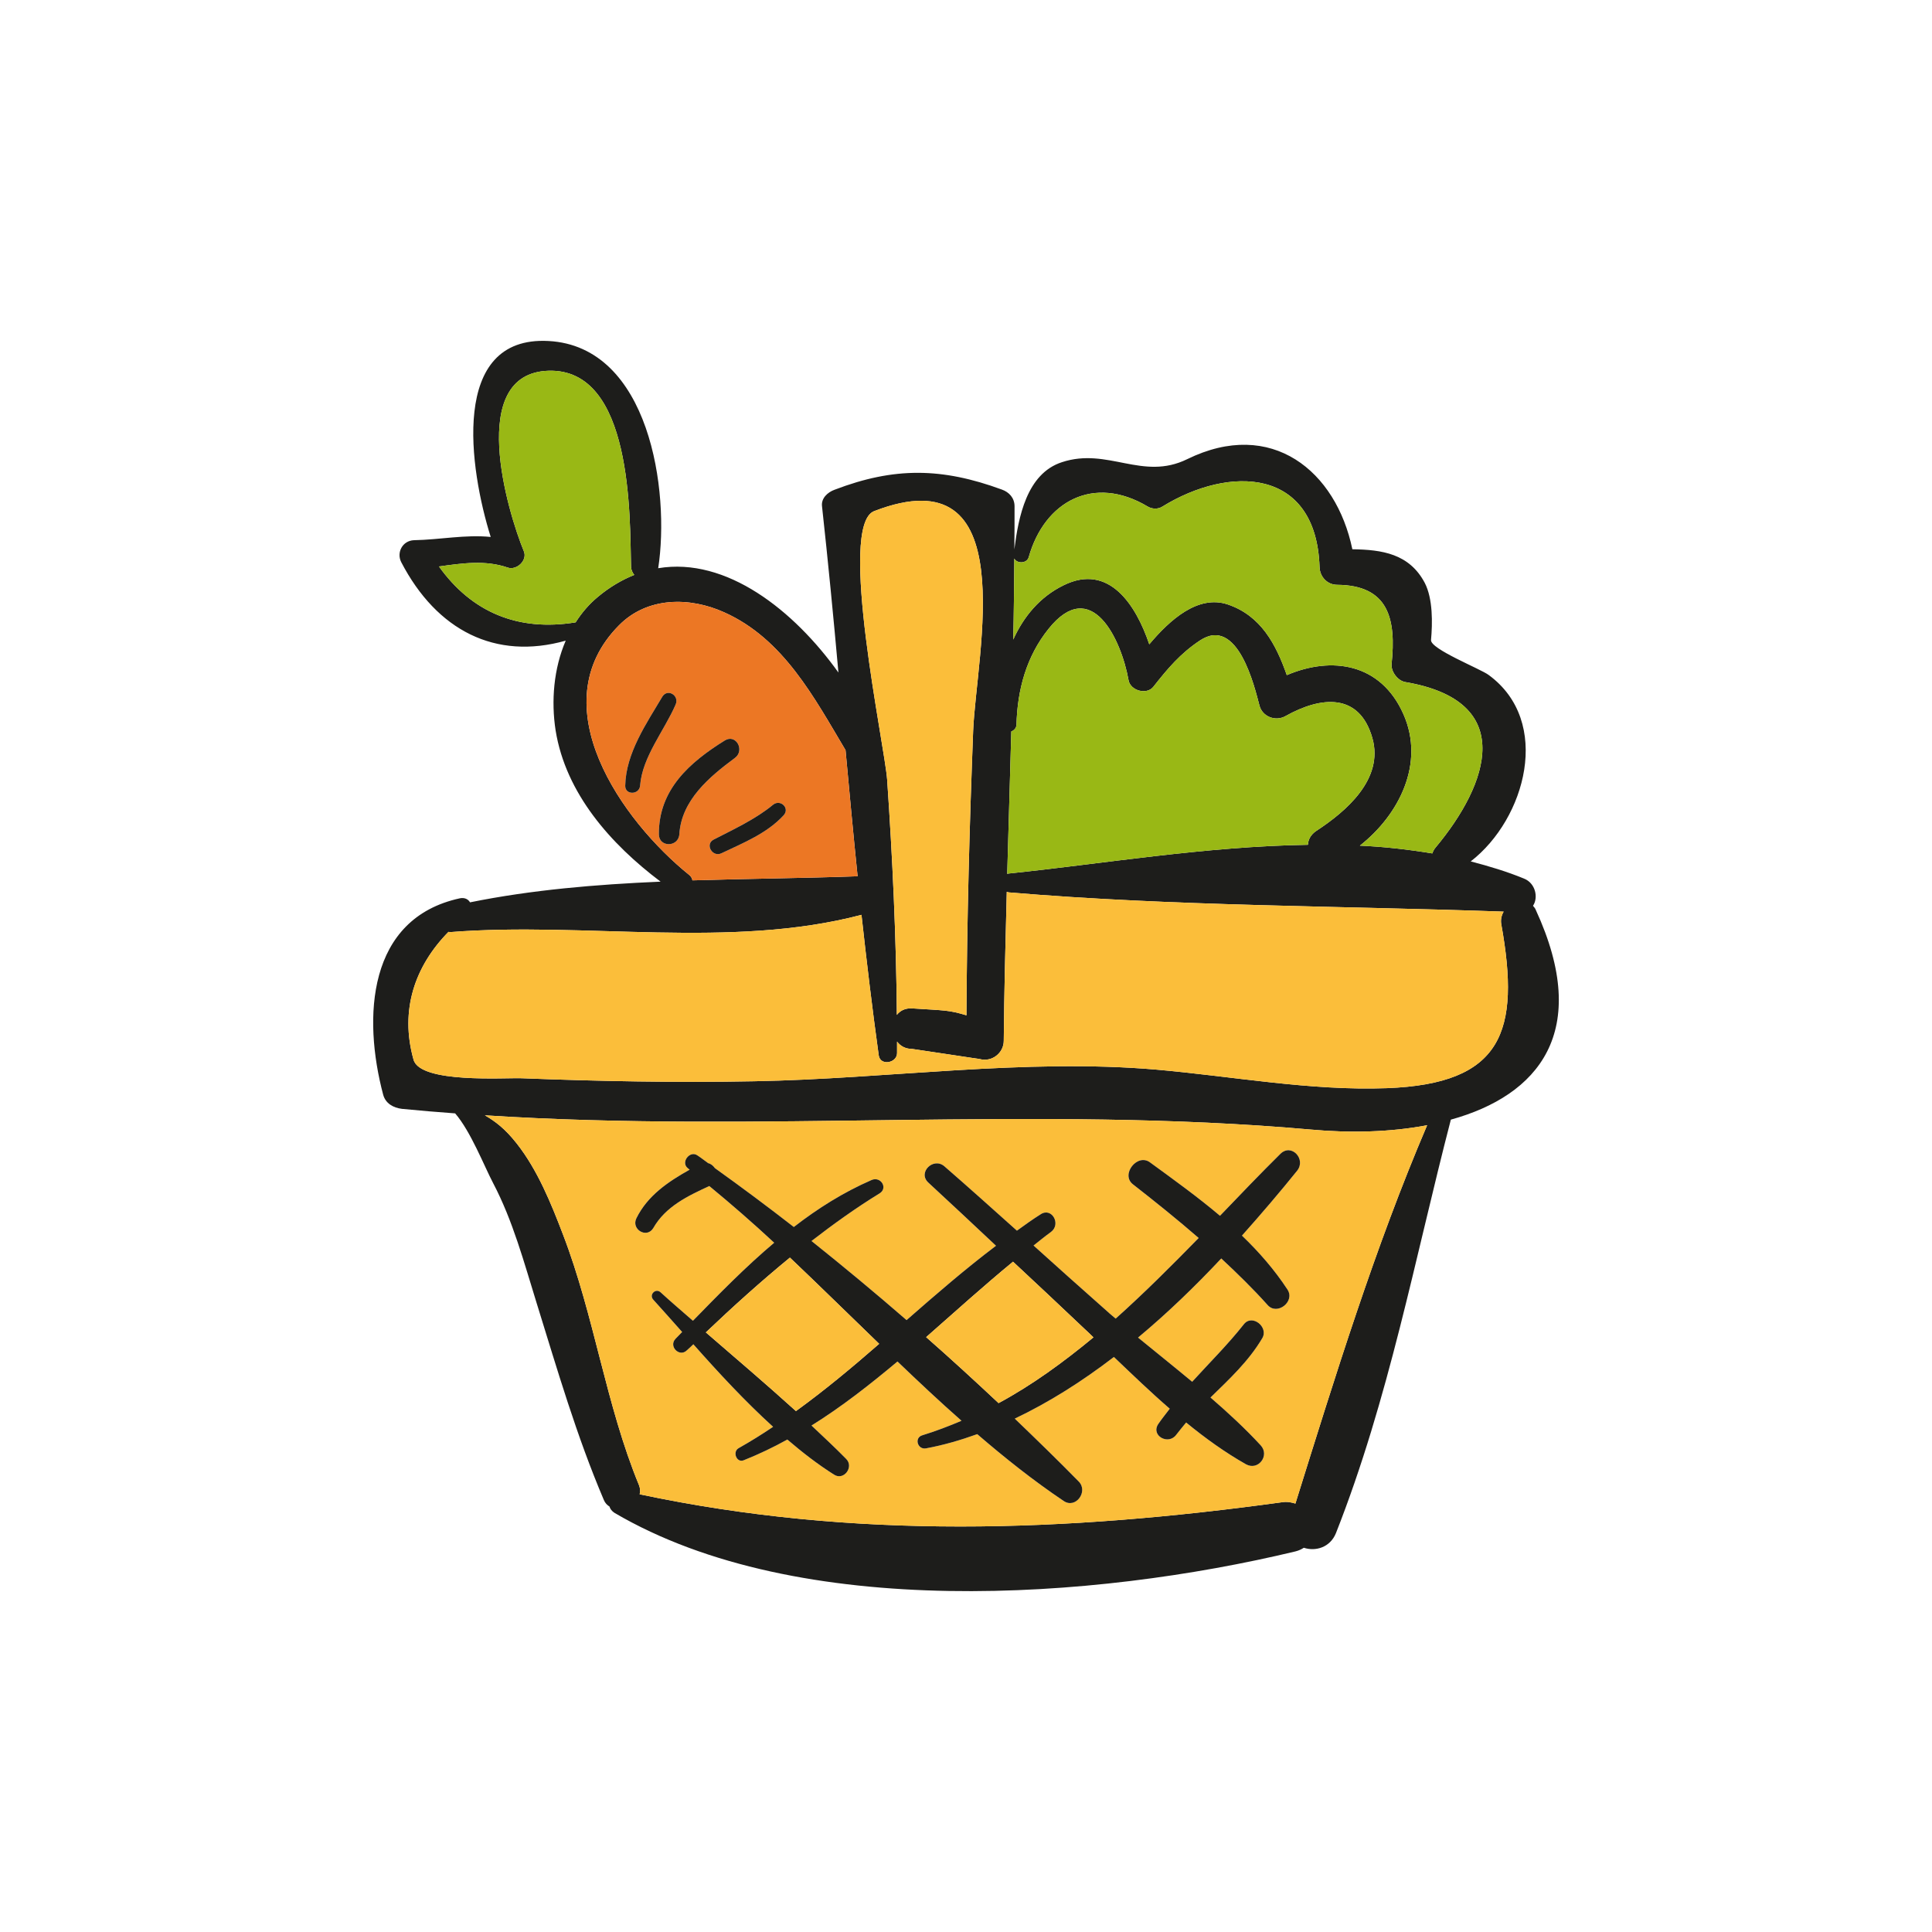 <?xml version="1.0" encoding="utf-8"?>
<!-- Generator: Adobe Illustrator 16.0.0, SVG Export Plug-In . SVG Version: 6.00 Build 0)  -->
<!DOCTYPE svg PUBLIC "-//W3C//DTD SVG 1.1//EN" "http://www.w3.org/Graphics/SVG/1.1/DTD/svg11.dtd">
<svg version="1.1" id="Layer_1" xmlns="http://www.w3.org/2000/svg" xmlns:xlink="http://www.w3.org/1999/xlink" x="0px" y="0px"
	 width="350px" height="350px" viewBox="0 0 350 350" enable-background="new 0 0 350 350" xml:space="preserve">
<g>
	<path fill="#1D1D1B" d="M278.221,164.837c10.193,22.104,0.432,33.621-15.385,37.996c-6.525,25.15-11.25,50.649-20.815,74.904
		c-1.056,2.616-3.71,3.355-5.819,2.654c-0.431,0.274-0.9,0.507-1.525,0.663c-36.432,8.749-89.857,12.692-123.364-6.99
		c-0.469-0.313-0.778-0.702-0.896-1.133c-0.431-0.274-0.782-0.625-1.015-1.171c-5-11.754-8.398-23.511-12.185-35.695
		c-2.266-7.3-4.298-14.916-7.891-21.75c-1.602-3.047-4.062-9.374-6.872-12.615c-3.204-0.232-6.445-0.508-9.645-0.82
		c-1.563-0.194-2.971-0.977-3.398-2.578c-3.711-13.98-2.891-31.943,13.939-35.574c0.862-0.156,1.487,0.194,1.8,0.74
		c11.166-2.265,22.806-3.242,34.521-3.749c-9.023-6.796-17.184-15.972-19.019-27.413c-0.82-5.313-0.351-11.17,1.834-16.246
		c-12.73,3.592-23.352-1.834-29.796-14.213c-0.9-1.758,0.232-3.905,2.303-3.985c4.607-0.076,9.332-1.053,13.905-0.587
		C85.07,85.093,81.359,60.8,99.363,61.776c18.313,0.976,22.024,27.18,19.877,41.161c12.379-2.067,24.602,7.654,32.649,18.901
		c-0.9-10.034-1.876-20.11-2.971-30.109c-0.194-1.483,1.057-2.574,2.266-3.005c10.819-4.142,19.45-4.023,30.307-0.038
		c1.327,0.469,2.304,1.521,2.304,3.043c0,2.578,0,5.194-0.038,7.811c0.739-5.816,2.223-13.744,8.63-15.815
		c8.317-2.734,14.564,3.437,22.688-0.545c15.309-7.498,26.985,2.185,29.915,16.322c5.351,0.08,10.308,0.782,13.119,6.094
		c1.488,2.887,1.408,7.299,1.133,10.347c-0.156,1.64,8.984,5.232,10.43,6.327c11.561,8.436,6.717,26.086-3.24,33.782
		c3.279,0.858,6.559,1.834,9.682,3.124c2.033,0.82,2.617,3.398,1.602,4.919C277.908,164.33,278.104,164.524,278.221,164.837z
		 M251.234,197.131c20.896-0.781,24.252-10.151,20.74-29.678c-0.156-0.82,0.037-1.64,0.426-2.304
		c-29.716-1.056-59.943-0.976-89.583-3.478c-0.156,0-0.274-0.076-0.431-0.114c-0.233,8.981-0.47,18-0.546,26.982
		c0,2.228-2.146,3.905-4.336,3.321c-4.061-0.625-8.161-1.213-12.26-1.838c-1.251,0-2.147-0.545-2.734-1.327c0,0.705,0,1.369,0,2.071
		c0,1.834-3.047,2.383-3.318,0.431c-1.175-8.475-2.189-16.948-3.127-25.464c-23.744,6.25-50.142,1.212-74.47,3.123
		c-0.118,0-0.236-0.038-0.351-0.038c-6.056,6.17-8.867,14.138-6.327,23.156c1.209,4.337,16.597,3.242,19.564,3.36
		c14.019,0.545,28.076,0.82,42.137,0.545c24.015-0.427,48.971-4.176,72.909-2.104C223.314,194.984,237.334,197.639,251.234,197.131z
		 M260.061,153.548c9.686-11.597,14.801-26.555-5.504-29.991c-1.331-0.232-2.578-1.876-2.46-3.242
		c0.858-8.161-0.511-14.293-9.843-14.37c-1.797,0-3.162-1.445-3.204-3.242c-0.621-18.081-16.36-18.394-28.469-10.934
		c-0.778,0.507-1.873,0.469-2.654,0c-9.801-5.857-18.706-0.938-21.555,9.138c-0.313,1.209-2.151,1.247-2.616,0.271
		c-0.042,4.923-0.08,9.805-0.198,14.687c1.876-4.142,4.805-7.734,9.137-9.843c8.242-4.062,13.123,3.634,15.507,10.701
		c3.749-4.451,8.825-9.02,14.214-7.223c6.014,2.029,8.748,7.223,10.701,12.806c8.123-3.474,17.027-2.185,21.128,7.071
		c3.943,8.901-0.782,18.237-7.891,23.82c4.454,0.194,8.824,0.702,13.123,1.407C259.596,154.254,259.789,153.861,260.061,153.548z
		 M238.429,150.543c5.389-3.517,12.299-9.374,10.189-16.833c-2.341-8.238-9.256-7.612-15.738-3.982
		c-1.797,1.015-4.215,0.119-4.726-1.953c-0.819-3.047-3.863-16.402-10.815-11.715c-3.517,2.341-5.819,5.076-8.397,8.356
		c-1.209,1.525-4.138,0.705-4.489-1.171c-1.327-7.459-6.758-18.981-14.488-9.332c-4.023,4.996-5.663,11.052-5.819,17.417
		c-0.038,0.583-0.469,1.014-0.938,1.171c-0.232,8.63-0.507,17.222-0.739,25.814c0.114-0.042,0.232-0.08,0.351-0.08
		c16.635-1.716,35.654-4.919,54.124-5.194C236.983,152.145,237.41,151.245,238.429,150.543z M258.539,203.847
		c-6.561,1.251-13.864,1.445-21.087,0.782c-49.909-4.412-99.662,0.663-149.61-2.578c1.876,1.095,3.63,2.384,5.781,5.118
		c3.749,4.763,6.209,10.815,8.356,16.44c5.701,14.801,7.772,30.891,13.787,45.455c0.232,0.588,0.232,1.133,0.114,1.64
		c38.896,8.242,77.089,6.835,116.335,1.446c0.9-0.157,1.72,0,2.46,0.236C241.902,249.268,249.012,226.146,258.539,203.847z
		 M176.296,132.383c0.584-14.096,9.214-50.261-17.924-39.792c-6.72,2.578,1.911,42.45,2.342,48.659
		c0.976,14.213,1.64,28.389,1.758,42.606c0.583-0.743,1.483-1.251,2.772-1.175c6.014,0.394,6.56,0.275,9.839,1.251
		C175.164,166.748,175.633,149.567,176.296,132.383z M155.363,158.743c-0.782-7.616-1.483-15.228-2.185-22.844
		c-5.702-9.569-11.25-20.152-21.948-24.957c-6.289-2.849-13.981-2.849-19.099,2.346c-14.332,14.45,0.549,35.421,12.734,45.223
		c0.351,0.271,0.507,0.625,0.583,0.976C135.524,159.174,145.6,159.094,155.363,158.743z M114.904,104.15
		c-0.313-0.393-0.545-0.862-0.583-1.445c-0.236-9.062,0.351-36.005-14.957-35.54c-14.881,0.469-7.421,25.54-4.451,32.729
		c0.664,1.64-1.331,3.474-2.929,2.929c-4.062-1.407-8.28-0.782-12.459-0.198c5.896,8.241,14.255,11.833,24.758,10.118
		c1.095-1.72,2.422-3.284,4.023-4.611C110.454,106.335,112.681,105.046,114.904,104.15z"/>
	<path fill="#FBBE3A" d="M271.975,167.453c3.512,19.526,0.156,28.896-20.74,29.678c-13.9,0.508-27.92-2.146-41.706-3.355
		c-23.938-2.071-48.895,1.678-72.909,2.104c-14.061,0.275-28.118,0-42.137-0.545c-2.967-0.118-18.355,0.977-19.564-3.36
		c-2.54-9.019,0.271-16.986,6.327-23.156c0.114,0,0.232,0.038,0.351,0.038c24.328-1.911,50.726,3.127,74.47-3.123
		c0.938,8.516,1.953,16.989,3.127,25.464c0.271,1.952,3.318,1.403,3.318-0.431c0-0.702,0-1.366,0-2.071
		c0.587,0.782,1.483,1.327,2.734,1.327c4.1,0.625,8.199,1.213,12.26,1.838c2.189,0.584,4.336-1.094,4.336-3.321
		c0.076-8.981,0.313-18,0.546-26.982c0.156,0.038,0.274,0.114,0.431,0.114c29.64,2.502,59.867,2.422,89.583,3.478
		C272.012,165.813,271.818,166.633,271.975,167.453z"/>
	<path fill="#99B815" d="M254.557,123.558c20.305,3.436,15.189,18.394,5.504,29.991c-0.271,0.313-0.465,0.706-0.584,1.057
		c-4.299-0.706-8.669-1.213-13.123-1.407c7.108-5.583,11.834-14.919,7.891-23.82c-4.101-9.256-13.005-10.545-21.128-7.071
		c-1.953-5.583-4.688-10.777-10.701-12.806c-5.389-1.796-10.465,2.772-14.214,7.223c-2.384-7.067-7.265-14.763-15.507-10.701
		c-4.332,2.109-7.261,5.701-9.137,9.843c0.118-4.882,0.156-9.763,0.198-14.687c0.465,0.976,2.303,0.938,2.616-0.271
		c2.849-10.076,11.754-14.995,21.555-9.138c0.781,0.469,1.876,0.507,2.654,0c12.108-7.459,27.848-7.146,28.469,10.934
		c0.042,1.796,1.407,3.242,3.204,3.242c9.332,0.076,10.701,6.208,9.843,14.37C251.979,121.682,253.226,123.325,254.557,123.558z"/>
	<path fill="#99B815" d="M248.618,133.71c2.109,7.459-4.801,13.317-10.189,16.833c-1.019,0.702-1.445,1.602-1.487,2.498
		c-18.47,0.275-37.489,3.479-54.124,5.194c-0.118,0-0.236,0.038-0.351,0.08c0.232-8.592,0.507-17.185,0.739-25.814
		c0.47-0.157,0.9-0.587,0.938-1.171c0.156-6.365,1.796-12.421,5.819-17.417c7.73-9.649,13.161,1.873,14.488,9.332
		c0.352,1.876,3.28,2.696,4.489,1.171c2.578-3.28,4.881-6.015,8.397-8.356c6.952-4.687,9.996,8.668,10.815,11.715
		c0.511,2.071,2.929,2.967,4.726,1.953C239.362,126.098,246.277,125.472,248.618,133.71z"/>
	<path fill="#FBBE3A" d="M237.452,204.629c7.223,0.663,14.526,0.469,21.087-0.782c-9.527,22.299-16.637,45.421-23.863,68.54
		c-0.74-0.236-1.56-0.394-2.46-0.236c-39.246,5.389-77.44,6.796-116.335-1.446c0.118-0.507,0.118-1.052-0.114-1.64
		c-6.015-14.564-8.085-30.654-13.787-45.455c-2.147-5.625-4.607-11.678-8.356-16.44c-2.151-2.734-3.905-4.023-5.781-5.118
		C137.79,205.292,187.543,200.217,237.452,204.629z M234.988,212.089c1.682-2.109-1.053-5.038-3.043-3.048
		c-3.635,3.593-7.266,7.384-10.938,11.209c-4.02-3.398-8.356-6.521-12.692-9.684c-2.303-1.682-5.347,2.224-3.081,3.981
		c4.058,3.166,8.043,6.365,11.91,9.726c-4.882,4.999-9.844,9.957-15.037,14.606c-0.702-0.588-1.404-1.171-2.067-1.797
		c-4.298-3.791-8.554-7.615-12.811-11.444c1.053-0.82,2.071-1.679,3.162-2.46c1.876-1.403,0.156-4.531-1.873-3.2
		c-1.483,0.935-2.891,1.953-4.298,2.968c-4.37-3.905-8.706-7.811-13.119-11.64c-1.99-1.758-4.919,1.095-2.929,2.929
		c4.1,3.791,8.199,7.616,12.26,11.445c-5.583,4.218-10.895,8.824-16.204,13.47c-5.663-4.92-11.407-9.683-17.223-14.332
		c3.943-3.043,8.005-5.972,12.341-8.63c1.56-0.977,0.194-3.124-1.445-2.422c-5.118,2.227-9.763,5.156-14.099,8.516
		c-4.726-3.673-9.489-7.227-14.294-10.663c-0.313-0.427-0.702-0.781-1.209-0.896c-0.664-0.469-1.289-0.976-1.953-1.407
		c-1.369-0.976-3.085,1.251-1.758,2.304c0.118,0.08,0.194,0.194,0.351,0.274c-3.905,2.186-7.616,4.688-9.645,8.787
		c-1.015,2.029,1.873,3.749,3.047,1.796c2.224-3.905,6.247-5.819,10.152-7.615c3.981,3.279,7.928,6.716,11.753,10.27
		c-5.194,4.375-9.996,9.294-14.721,14.138c-1.953-1.716-3.947-3.398-5.858-5.156c-0.9-0.82-2.151,0.431-1.327,1.331
		c1.716,1.911,3.475,3.863,5.232,5.857c-0.393,0.39-0.782,0.82-1.212,1.247c-1.289,1.369,0.743,3.398,2.07,2.071
		c0.389-0.351,0.782-0.702,1.171-1.095c4.569,5.156,9.336,10.313,14.45,14.957c-2.033,1.369-4.1,2.658-6.247,3.867
		c-1.174,0.664-0.354,2.734,0.935,2.186c2.734-1.091,5.351-2.342,7.891-3.749c2.734,2.346,5.507,4.492,8.474,6.365
		c1.758,1.133,3.631-1.403,2.186-2.849c-2.029-2.071-4.176-4.062-6.285-6.053c5.465-3.397,10.583-7.421,15.579-11.602
		c3.829,3.673,7.654,7.266,11.601,10.74c-2.303,0.976-4.649,1.876-7.07,2.619c-1.56,0.428-0.896,2.654,0.625,2.38
		c3.165-0.583,6.25-1.483,9.293-2.578c5.037,4.337,10.193,8.437,15.658,12.108c2.189,1.483,4.493-1.72,2.735-3.516
		c-3.749-3.825-7.654-7.616-11.598-11.403c6.247-2.967,12.261-6.796,17.962-11.17c3.322,3.165,6.64,6.368,10.118,9.374
		c-0.706,0.938-1.445,1.834-2.109,2.811c-1.331,2.109,1.873,3.829,3.28,1.914c0.583-0.739,1.171-1.483,1.796-2.227
		c3.475,2.853,7.066,5.431,10.857,7.577c2.224,1.209,4.333-1.602,2.654-3.436c-2.811-3.048-5.896-5.896-9.1-8.669
		c3.398-3.321,6.911-6.563,9.374-10.739c1.209-1.994-1.8-4.454-3.321-2.54c-2.891,3.673-6.247,6.991-9.37,10.427
		c-3.242-2.696-6.563-5.351-9.805-8.005c5.351-4.454,10.388-9.336,15.075-14.332c2.891,2.692,5.739,5.466,8.397,8.437
		c1.716,1.952,5.034-0.626,3.593-2.814c-2.384-3.631-5.194-6.835-8.241-9.764C228.547,219.86,231.903,215.917,234.988,212.089z"/>
	<path fill="#1D1D1B" d="M231.945,209.041c1.99-1.99,4.725,0.938,3.043,3.048c-3.085,3.828-6.441,7.771-9.995,11.753
		c3.047,2.929,5.857,6.133,8.241,9.764c1.441,2.188-1.877,4.767-3.593,2.814c-2.658-2.971-5.507-5.744-8.397-8.437
		c-4.688,4.996-9.725,9.878-15.075,14.332c3.241,2.654,6.563,5.309,9.805,8.005c3.123-3.436,6.479-6.754,9.37-10.427
		c1.521-1.914,4.53,0.546,3.321,2.54c-2.463,4.176-5.976,7.418-9.374,10.739c3.204,2.772,6.289,5.621,9.1,8.669
		c1.679,1.834-0.431,4.645-2.654,3.436c-3.791-2.146-7.383-4.725-10.857-7.577c-0.625,0.743-1.213,1.487-1.796,2.227
		c-1.407,1.915-4.611,0.195-3.28-1.914c0.664-0.977,1.403-1.873,2.109-2.811c-3.479-3.006-6.796-6.209-10.118-9.374
		c-5.701,4.374-11.715,8.203-17.962,11.17c3.943,3.787,7.849,7.578,11.598,11.403c1.758,1.796-0.546,4.999-2.735,3.516
		c-5.465-3.672-10.621-7.771-15.658-12.108c-3.043,1.095-6.128,1.995-9.293,2.578c-1.522,0.274-2.186-1.952-0.625-2.38
		c2.421-0.743,4.767-1.644,7.07-2.619c-3.947-3.475-7.772-7.067-11.601-10.74c-4.996,4.181-10.114,8.204-15.579,11.602
		c2.109,1.991,4.256,3.981,6.285,6.053c1.445,1.445-0.427,3.981-2.186,2.849c-2.967-1.873-5.739-4.02-8.474-6.365
		c-2.54,1.407-5.156,2.658-7.891,3.749c-1.289,0.549-2.109-1.521-0.935-2.186c2.147-1.209,4.214-2.498,6.247-3.867
		c-5.114-4.645-9.881-9.801-14.45-14.957c-0.389,0.393-0.782,0.744-1.171,1.095c-1.327,1.327-3.359-0.702-2.07-2.071
		c0.431-0.427,0.82-0.857,1.212-1.247c-1.758-1.994-3.516-3.946-5.232-5.857c-0.824-0.9,0.427-2.151,1.327-1.331
		c1.911,1.758,3.905,3.44,5.858,5.156c4.725-4.844,9.526-9.763,14.721-14.138c-3.825-3.554-7.772-6.99-11.753-10.27
		c-3.905,1.796-7.929,3.71-10.152,7.615c-1.174,1.953-4.062,0.233-3.047-1.796c2.029-4.1,5.74-6.602,9.645-8.787
		c-0.156-0.08-0.232-0.194-0.351-0.274c-1.327-1.053,0.389-3.279,1.758-2.304c0.664,0.432,1.289,0.938,1.953,1.407
		c0.507,0.115,0.896,0.47,1.209,0.896c4.805,3.437,9.568,6.99,14.294,10.663c4.336-3.359,8.981-6.289,14.099-8.516
		c1.64-0.702,3.005,1.445,1.445,2.422c-4.336,2.658-8.398,5.587-12.341,8.63c5.816,4.649,11.56,9.412,17.223,14.332
		c5.309-4.646,10.621-9.252,16.204-13.47c-4.062-3.829-8.161-7.654-12.26-11.445c-1.991-1.834,0.938-4.687,2.929-2.929
		c4.413,3.829,8.749,7.734,13.119,11.64c1.407-1.015,2.814-2.033,4.298-2.968c2.029-1.331,3.749,1.797,1.873,3.2
		c-1.091,0.781-2.109,1.64-3.162,2.46c4.257,3.829,8.513,7.653,12.811,11.444c0.663,0.626,1.365,1.209,2.067,1.797
		c5.193-4.649,10.155-9.607,15.037-14.606c-3.867-3.36-7.853-6.56-11.91-9.726c-2.266-1.758,0.778-5.663,3.081-3.981
		c4.336,3.162,8.673,6.285,12.692,9.684C224.68,216.425,228.311,212.634,231.945,209.041z M198.087,242.277
		c-0.549-0.549-1.094-1.057-1.64-1.563c-4.298-4.062-8.592-8.123-12.928-12.146c-5.313,4.374-10.503,9.062-15.739,13.668
		c4.454,3.905,8.829,7.929,13.123,11.952C186.993,250.908,192.656,246.767,198.087,242.277z M159.269,243.448
		c-5.389-5.194-10.739-10.469-16.167-15.621c-5.232,4.295-10.27,8.825-15.231,13.55c5.469,4.726,10.976,9.413,16.322,14.256
		C149.429,251.842,154.387,247.704,159.269,243.448z"/>
	<path fill="#FBBE3A" d="M196.447,240.714c0.546,0.507,1.091,1.015,1.64,1.563c-5.431,4.489-11.094,8.631-17.184,11.91
		c-4.294-4.023-8.668-8.047-13.123-11.952c5.236-4.606,10.426-9.294,15.739-13.668C187.855,232.591,192.149,236.652,196.447,240.714
		z"/>
	<path fill="#FBBE3A" d="M158.372,92.591c27.138-10.469,18.508,25.696,17.924,39.792c-0.663,17.184-1.132,34.365-1.212,51.549
		c-3.279-0.976-3.825-0.857-9.839-1.251c-1.289-0.076-2.189,0.432-2.772,1.175c-0.119-14.217-0.782-28.393-1.758-42.606
		C160.283,135.041,151.652,95.169,158.372,92.591z"/>
	<path fill="#EC7724" d="M153.178,135.899c0.702,7.616,1.403,15.228,2.185,22.844c-9.763,0.351-19.839,0.431-29.915,0.744
		c-0.076-0.351-0.232-0.706-0.583-0.976c-12.185-9.801-27.065-30.773-12.734-45.223c5.118-5.194,12.81-5.194,19.099-2.346
		C141.928,115.747,147.477,126.33,153.178,135.899z M141.97,147.69c1.171-1.289-0.587-2.967-1.915-1.911
		c-3.162,2.616-7.147,4.451-10.777,6.323c-1.64,0.862-0.195,3.284,1.445,2.464C134.667,152.69,138.96,150.97,141.97,147.69z
		 M133.141,137.302c1.838-1.365,0.198-4.413-1.834-3.162c-6.403,3.985-11.986,8.905-11.948,16.986c0,2.421,3.554,2.383,3.71,0
		C123.458,144.96,128.496,140.742,133.141,137.302z M122.402,127.619c0.705-1.602-1.442-2.967-2.418-1.407
		c-2.891,4.882-6.602,10.232-6.72,16.128c-0.038,1.72,2.54,1.682,2.696,0C116.349,137.108,120.373,132.344,122.402,127.619z"/>
	<path fill="#FBBE3A" d="M143.102,227.827c5.427,5.152,10.778,10.427,16.167,15.621c-4.881,4.256-9.839,8.394-15.076,12.185
		c-5.347-4.843-10.854-9.53-16.322-14.256C132.832,236.652,137.87,232.122,143.102,227.827z"/>
	<path fill="#1D1D1B" d="M140.055,145.78c1.327-1.056,3.085,0.622,1.915,1.911c-3.009,3.28-7.303,5-11.247,6.876
		c-1.64,0.82-3.085-1.602-1.445-2.464C132.908,150.23,136.894,148.396,140.055,145.78z"/>
	<path fill="#1D1D1B" d="M131.307,134.141c2.033-1.251,3.672,1.796,1.834,3.162c-4.645,3.44-9.683,7.658-10.072,13.825
		c-0.156,2.383-3.71,2.421-3.71,0C119.32,143.045,124.903,138.126,131.307,134.141z"/>
	<path fill="#1D1D1B" d="M119.984,126.212c0.976-1.56,3.123-0.194,2.418,1.407c-2.029,4.725-6.053,9.489-6.441,14.721
		c-0.156,1.682-2.734,1.72-2.696,0C113.382,136.444,117.093,131.094,119.984,126.212z"/>
	<path fill="#99B815" d="M114.32,102.705c0.038,0.583,0.271,1.052,0.583,1.445c-2.223,0.896-4.45,2.185-6.598,3.981
		c-1.602,1.327-2.929,2.891-4.023,4.611c-10.503,1.716-18.862-1.876-24.758-10.118c4.18-0.583,8.398-1.209,12.459,0.198
		c1.598,0.545,3.592-1.289,2.929-2.929c-2.971-7.189-10.43-32.26,4.451-32.729C114.671,66.7,114.084,93.643,114.32,102.705z"/>
</g>
</svg>
